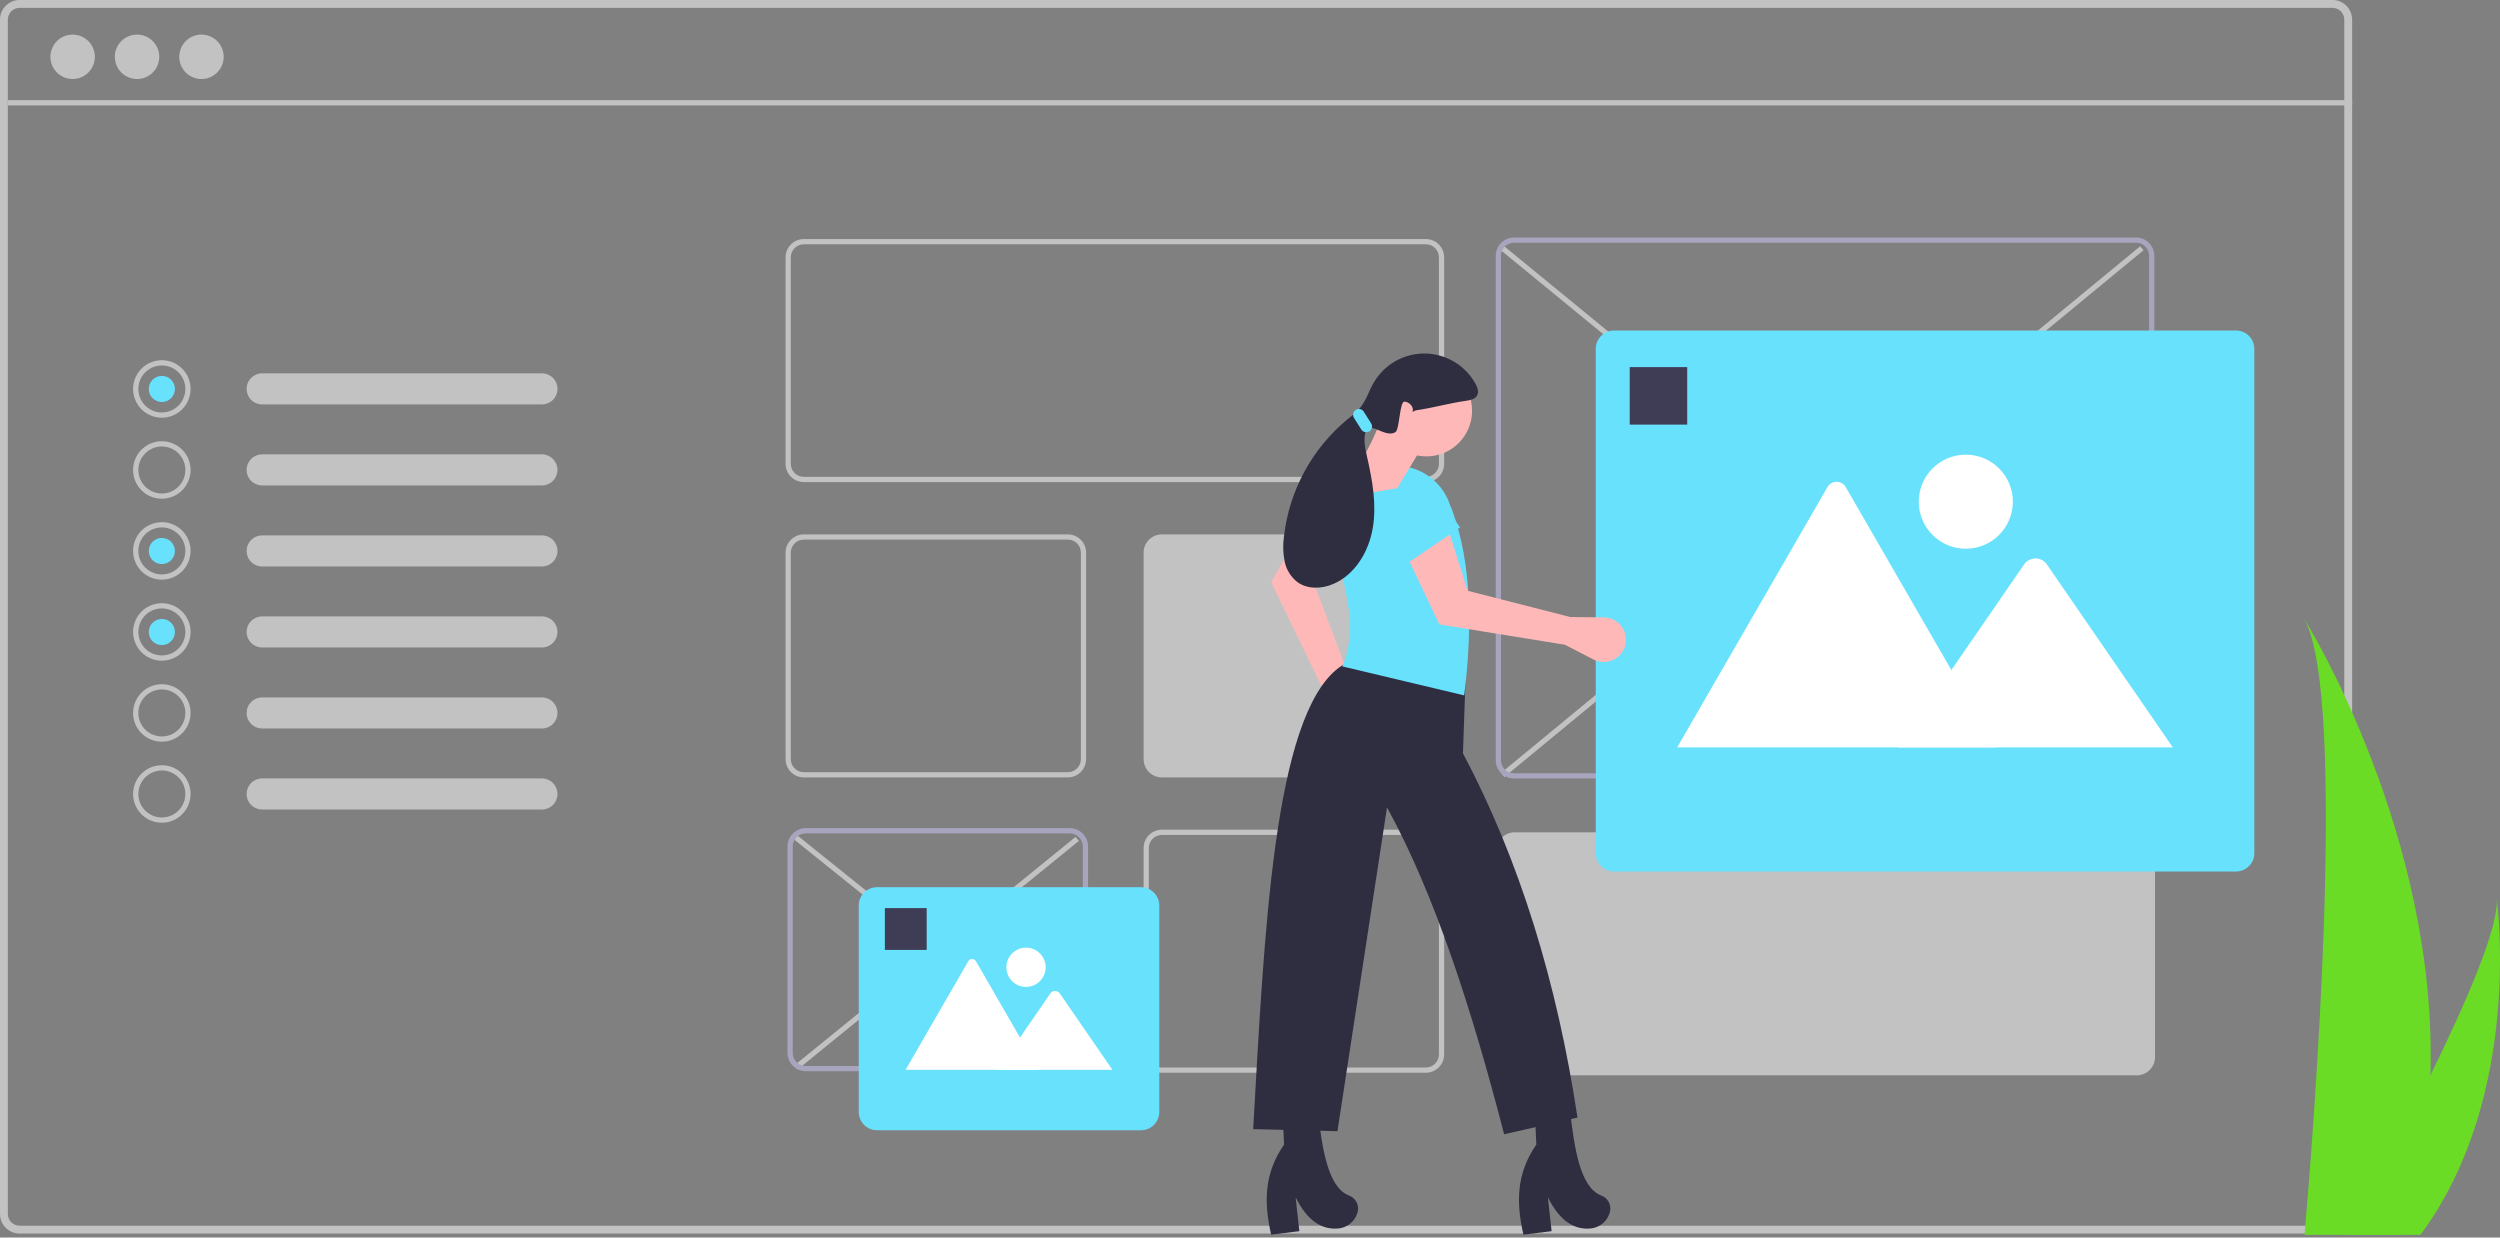 <svg width="400" height="198" viewBox="0 0 400 198" fill="none" xmlns="http://www.w3.org/2000/svg">
<rect x="0" y="0" width="400" height="198" fill="#808080" stroke="none"/>
<g id="works-svg" clip-path="url(#clip0)">
<path id="Vector" d="M127.608 133.696L127.084 134.347L172.089 170.492L172.612 169.84L127.608 133.696Z" fill="#C2C2C2"/>
<path id="Vector_2" d="M172.089 133.903L127.08 170.476L127.608 171.125L172.616 134.552L172.089 133.903Z" fill="#C2C2C2"/>
<path id="Vector_3" d="M240.688 39.413L240.158 40.06L342.442 123.875L342.972 123.228L240.688 39.413Z" fill="#C2C2C2"/>
<path id="Vector_4" d="M342.428 39.398L240.171 123.663L240.702 124.309L342.96 40.043L342.428 39.398Z" fill="#C2C2C2"/>
<path id="Vector_5" d="M373.204 0H3.136C2.304 0 1.507 0.331 0.919 0.919C0.331 1.507 0 2.304 0 3.136V194.234C0 195.065 0.331 195.863 0.919 196.451C1.507 197.039 2.304 197.369 3.136 197.37H373.204C373.695 197.368 374.179 197.251 374.617 197.029C375.055 196.807 375.434 196.485 375.726 196.09C375.894 195.872 376.028 195.629 376.123 195.371C376.268 195.009 376.342 194.623 376.341 194.234V3.136C376.34 2.304 376.01 1.507 375.422 0.919C374.834 0.331 374.036 0 373.204 0ZM375.086 194.234C375.085 194.732 374.887 195.211 374.534 195.563C374.181 195.916 373.703 196.115 373.204 196.115H3.136C2.637 196.115 2.159 195.916 1.806 195.563C1.454 195.211 1.255 194.732 1.254 194.234V3.136C1.255 2.637 1.454 2.159 1.806 1.806C2.159 1.454 2.637 1.255 3.136 1.254H373.204C373.703 1.255 374.181 1.454 374.534 1.806C374.887 2.159 375.085 2.637 375.086 3.136V194.234Z" fill="#C2C2C2"/>
<path id="Vector_6" d="M376.341 16.028H1.254V16.864H376.341V16.028Z" fill="#C2C2C2"/>
<g id="leaves">
<g id="leaf-2">
<path id="Vector_7" d="M388.861 172.051C388.635 180.526 387.215 188.927 384.644 197.006C384.586 197.193 384.524 197.378 384.462 197.565H368.725C368.742 197.398 368.758 197.21 368.775 197.006C369.825 184.942 375.874 111.521 368.641 98.965C369.273 99.983 390.081 133.719 388.861 172.051Z" fill="#6ADC25"/>
</g>
<g id="leaf-1">
<path id="Vector_8" d="M387.681 197.006C387.549 197.193 387.412 197.381 387.272 197.565H375.466C375.555 197.406 375.659 197.218 375.779 197.006C377.73 193.485 383.503 182.961 388.861 172.051C394.62 160.326 399.904 148.156 399.459 143.751C399.596 144.745 403.58 175.028 387.681 197.006Z" fill="#6ADC25"/>
</g>
</g>
<path id="Vector_9" d="M228.138 77.136H128.617C127.841 77.135 127.097 76.827 126.548 76.278C125.999 75.729 125.69 74.985 125.69 74.209V41.175C125.69 40.399 125.999 39.655 126.548 39.106C127.097 38.557 127.841 38.249 128.617 38.248H228.138C228.914 38.249 229.658 38.557 230.207 39.106C230.755 39.655 231.064 40.399 231.065 41.175V74.209C231.064 74.985 230.755 75.729 230.207 76.278C229.658 76.827 228.914 77.135 228.138 77.136ZM128.617 39.084C128.062 39.085 127.531 39.305 127.139 39.697C126.747 40.089 126.526 40.621 126.526 41.175V74.209C126.526 74.764 126.747 75.295 127.139 75.687C127.531 76.079 128.062 76.299 128.617 76.3H228.138C228.692 76.299 229.224 76.079 229.615 75.687C230.007 75.295 230.228 74.764 230.229 74.209V41.175C230.228 40.621 230.007 40.089 229.615 39.697C229.224 39.305 228.692 39.085 228.138 39.084H128.617Z" fill="#C2C2C2"/>
<path id="Vector_10" d="M170.85 124.388H128.617C127.841 124.387 127.097 124.078 126.548 123.53C125.999 122.981 125.69 122.237 125.69 121.461V88.427C125.69 87.651 125.999 86.907 126.548 86.358C127.097 85.809 127.841 85.5 128.617 85.499H170.85C171.626 85.5 172.37 85.809 172.919 86.358C173.468 86.907 173.777 87.651 173.777 88.427V121.461C173.777 122.237 173.468 122.981 172.919 123.53C172.37 124.078 171.626 124.387 170.85 124.388ZM128.617 86.336C128.062 86.337 127.531 86.557 127.139 86.949C126.747 87.341 126.526 87.872 126.526 88.427V121.461C126.526 122.015 126.747 122.547 127.139 122.939C127.531 123.331 128.062 123.551 128.617 123.552H170.85C171.405 123.551 171.936 123.331 172.328 122.939C172.72 122.547 172.941 122.015 172.941 121.461V88.427C172.941 87.872 172.72 87.341 172.328 86.949C171.936 86.557 171.405 86.337 170.85 86.336H128.617Z" fill="#C2C2C2"/>
<g id="rects">
<g id="rect-2">
<path id="Vector_11" d="M341.876 172.058H242.355C241.579 172.057 240.835 171.748 240.286 171.2C239.738 170.651 239.429 169.907 239.428 169.131V136.096C239.429 135.32 239.738 134.576 240.286 134.028C240.835 133.479 241.579 133.17 242.355 133.169H341.876C342.652 133.17 343.396 133.479 343.945 134.028C344.494 134.576 344.802 135.32 344.803 136.096V169.131C344.802 169.907 344.494 170.651 343.945 171.2C343.396 171.748 342.652 172.057 341.876 172.058Z" fill="#C2C2C2"/>
</g>
<g id="rect-1">
<path id="Vector_12" d="M228.138 124.388H185.904C185.128 124.387 184.384 124.078 183.835 123.53C183.287 122.981 182.978 122.237 182.977 121.461V88.427C182.978 87.651 183.286 86.907 183.835 86.358C184.384 85.809 185.128 85.5 185.904 85.499H228.138C228.914 85.5 229.658 85.809 230.207 86.358C230.755 86.907 231.064 87.651 231.065 88.427V121.461C231.064 122.237 230.755 122.981 230.207 123.53C229.658 124.078 228.914 124.387 228.138 124.388Z" fill="#C2C2C2"/>
</g>
</g>
<path id="Vector_13" d="M171.161 171.392H128.927C128.151 171.391 127.407 171.082 126.858 170.534C126.31 169.985 126.001 169.241 126 168.465V135.43C126.001 134.654 126.31 133.91 126.858 133.362C127.407 132.813 128.151 132.504 128.927 132.503H171.161C171.937 132.504 172.681 132.813 173.23 133.362C173.778 133.91 174.087 134.654 174.088 135.43V168.465C174.087 169.241 173.778 169.985 173.23 170.534C172.681 171.082 171.937 171.391 171.161 171.392ZM128.927 133.34C128.373 133.34 127.841 133.561 127.449 133.953C127.057 134.345 126.837 134.876 126.836 135.43V168.465C126.837 169.019 127.057 169.55 127.449 169.942C127.841 170.334 128.373 170.555 128.927 170.556H171.161C171.715 170.555 172.247 170.334 172.639 169.942C173.031 169.55 173.251 169.019 173.252 168.465V135.43C173.251 134.876 173.031 134.345 172.639 133.953C172.247 133.561 171.715 133.34 171.161 133.34H128.927Z" fill="#A7A5BE"/>
<path id="Vector_14" d="M228.138 171.64H185.904C185.128 171.639 184.384 171.33 183.835 170.781C183.287 170.233 182.978 169.489 182.977 168.713V135.678C182.978 134.902 183.287 134.158 183.835 133.61C184.384 133.061 185.128 132.752 185.904 132.751H228.138C228.914 132.752 229.658 133.061 230.207 133.61C230.755 134.158 231.064 134.902 231.065 135.678V168.713C231.064 169.489 230.755 170.233 230.207 170.781C229.658 171.33 228.914 171.639 228.138 171.64ZM185.904 133.588C185.35 133.588 184.818 133.809 184.426 134.201C184.034 134.593 183.814 135.124 183.813 135.678V168.713C183.814 169.267 184.034 169.798 184.426 170.19C184.818 170.582 185.35 170.803 185.904 170.803H228.138C228.692 170.803 229.224 170.582 229.615 170.19C230.007 169.798 230.228 169.267 230.229 168.713V135.678C230.228 135.124 230.007 134.593 229.615 134.201C229.224 133.809 228.692 133.588 228.138 133.588H185.904Z" fill="#C2C2C2"/>
<path id="Vector_15" d="M341.769 124.558H242.247C241.471 124.557 240.727 124.249 240.179 123.7C239.63 123.151 239.321 122.407 239.32 121.631V40.927C239.321 40.151 239.63 39.407 240.179 38.858C240.727 38.309 241.471 38.001 242.247 38H341.769C342.545 38.001 343.289 38.31 343.837 38.858C344.386 39.407 344.695 40.151 344.696 40.927V121.631C344.695 122.407 344.386 123.151 343.837 123.7C343.289 124.249 342.545 124.557 341.769 124.558ZM242.247 38.836C241.693 38.837 241.162 39.057 240.77 39.449C240.378 39.841 240.157 40.373 240.157 40.927V121.631C240.157 122.186 240.378 122.717 240.77 123.109C241.162 123.501 241.693 123.721 242.247 123.722H341.769C342.323 123.721 342.854 123.501 343.246 123.109C343.638 122.717 343.859 122.186 343.859 121.631V40.927C343.859 40.373 343.638 39.841 343.246 39.449C342.854 39.057 342.323 38.837 341.769 38.836H242.247Z" fill="#A7A5BE"/>
<path id="Vector_16" opacity="0.2" d="M319.36 119.579H302.013L310.528 107.21L311.141 106.319L311.448 105.873L312.221 107.21L319.36 119.579Z" fill="black"/>
<g id="picture-2">
<path id="Vector_17" d="M357.766 139.442H258.245C257.469 139.441 256.725 139.132 256.176 138.583C255.628 138.035 255.319 137.291 255.318 136.515V55.81C255.319 55.034 255.628 54.29 256.176 53.742C256.725 53.193 257.469 52.884 258.245 52.883H357.766C358.542 52.884 359.286 53.193 359.835 53.742C360.384 54.29 360.692 55.034 360.693 55.81V136.515C360.692 137.291 360.384 138.035 359.835 138.583C359.286 139.132 358.542 139.441 357.766 139.442Z" fill="#68E1FD"/>
<path id="Vector_18" d="M319.36 119.579H268.552C268.488 119.58 268.424 119.575 268.362 119.564L292.392 77.941C292.538 77.682 292.751 77.466 293.008 77.316C293.266 77.166 293.558 77.087 293.856 77.087C294.154 77.087 294.446 77.166 294.704 77.316C294.961 77.466 295.174 77.682 295.321 77.941L311.448 105.873L312.22 107.21L319.36 119.579Z" fill="white"/>
<path id="Vector_19" d="M347.65 119.579H303.705L312.22 107.21L312.833 106.319L323.93 90.199C324.126 89.953 324.372 89.751 324.651 89.606C324.931 89.46 325.238 89.376 325.552 89.357C325.866 89.338 326.181 89.386 326.476 89.497C326.77 89.607 327.039 89.779 327.263 90C327.32 90.063 327.374 90.129 327.423 90.199L347.65 119.579Z" fill="white"/>
<path id="Vector_20" d="M314.529 87.799C318.686 87.799 322.056 84.43 322.056 80.272C322.056 76.116 318.686 72.746 314.529 72.746C310.372 72.746 307.002 76.116 307.002 80.272C307.002 84.43 310.372 87.799 314.529 87.799Z" fill="white"/>
<path id="Vector_21" d="M269.953 58.737H260.754V67.937H269.953V58.737Z" fill="#3F3D56"/>
</g>
<g id="picture-1">
<path id="Vector_22" opacity="0.2" d="M166.18 171.167H158.941L162.495 166.005L162.751 165.633L162.878 165.447L163.201 166.005L166.18 171.167Z" fill="black"/>
<path id="Vector_23" d="M182.559 180.839H140.325C139.549 180.838 138.805 180.53 138.256 179.981C137.707 179.432 137.399 178.688 137.398 177.912V144.878C137.399 144.102 137.707 143.358 138.256 142.809C138.805 142.26 139.549 141.952 140.325 141.951H182.559C183.335 141.952 184.079 142.26 184.628 142.809C185.176 143.358 185.485 144.102 185.486 144.878V177.912C185.485 178.688 185.176 179.432 184.628 179.981C184.079 180.53 183.335 180.838 182.559 180.839Z" fill="#68E1FD"/>
<path id="Vector_24" d="M166.18 171.167H144.977C144.951 171.167 144.924 171.165 144.898 171.161L154.926 153.791C154.987 153.683 155.076 153.593 155.183 153.53C155.291 153.467 155.413 153.434 155.537 153.434C155.661 153.434 155.784 153.467 155.891 153.53C155.998 153.593 156.087 153.683 156.148 153.791L162.878 165.447L163.201 166.005L166.18 171.167Z" fill="white"/>
<path id="Vector_25" d="M177.985 171.167H159.647L163.201 166.005L163.456 165.633L168.087 158.906C168.169 158.804 168.272 158.719 168.388 158.659C168.505 158.598 168.633 158.563 168.764 158.555C168.895 158.547 169.026 158.567 169.149 158.613C169.272 158.659 169.384 158.731 169.478 158.823C169.502 158.85 169.524 158.877 169.545 158.906L177.985 171.167Z" fill="white"/>
<path id="Vector_26" d="M164.164 157.905C165.899 157.905 167.305 156.499 167.305 154.764C167.305 153.029 165.899 151.623 164.164 151.623C162.429 151.623 161.023 153.029 161.023 154.764C161.023 156.499 162.429 157.905 164.164 157.905Z" fill="white"/>
<path id="Vector_27" d="M148.27 145.296H141.579V151.986H148.27V145.296Z" fill="#3F3D56"/>
</g>
<path id="Path 40" d="M41.898 59.735C41.246 59.746 40.624 60.013 40.167 60.478C39.71 60.943 39.453 61.569 39.453 62.221C39.453 62.874 39.71 63.5 40.167 63.965C40.624 64.43 41.246 64.697 41.898 64.708H86.677C87.335 64.716 87.97 64.464 88.442 64.005C88.915 63.547 89.186 62.92 89.197 62.262C89.207 61.604 88.957 60.968 88.5 60.495C88.043 60.021 87.417 59.748 86.759 59.735C86.731 59.734 86.704 59.734 86.677 59.735H41.898Z" fill="#C2C2C2"/>
<path id="Path 40_2" d="M41.898 72.698C41.246 72.709 40.624 72.975 40.167 73.441C39.71 73.906 39.453 74.532 39.453 75.184C39.453 75.837 39.71 76.463 40.167 76.928C40.624 77.393 41.246 77.66 41.898 77.671H86.677C87.335 77.679 87.97 77.427 88.442 76.968C88.915 76.51 89.186 75.883 89.197 75.225C89.207 74.567 88.957 73.931 88.5 73.458C88.043 72.984 87.417 72.711 86.759 72.698C86.731 72.697 86.704 72.697 86.677 72.698H41.898Z" fill="#C2C2C2"/>
<path id="Path 40_3" d="M41.898 85.661C41.246 85.672 40.624 85.938 40.167 86.403C39.71 86.868 39.453 87.495 39.453 88.147C39.453 88.799 39.71 89.425 40.167 89.891C40.624 90.356 41.246 90.623 41.898 90.633H86.677C87.335 90.642 87.97 90.39 88.442 89.931C88.915 89.473 89.186 88.846 89.197 88.188C89.207 87.53 88.957 86.894 88.5 86.42C88.043 85.947 87.417 85.674 86.759 85.661C86.731 85.66 86.704 85.66 86.677 85.661H41.898Z" fill="#C2C2C2"/>
<path id="Path 40_4" d="M41.898 98.624C41.246 98.634 40.624 98.901 40.167 99.366C39.71 99.831 39.453 100.458 39.453 101.11C39.453 101.762 39.71 102.388 40.167 102.853C40.624 103.319 41.246 103.585 41.898 103.596H86.677C87.335 103.605 87.97 103.352 88.442 102.894C88.915 102.436 89.186 101.809 89.197 101.151C89.207 100.492 88.957 99.857 88.5 99.383C88.043 98.909 87.417 98.636 86.759 98.624C86.731 98.623 86.704 98.623 86.677 98.624H41.898Z" fill="#C2C2C2"/>
<path id="Path 40_5" d="M41.898 111.586C41.246 111.597 40.624 111.864 40.167 112.329C39.71 112.794 39.453 113.42 39.453 114.073C39.453 114.725 39.71 115.351 40.167 115.816C40.624 116.281 41.246 116.548 41.898 116.559H86.677C87.335 116.568 87.97 116.315 88.442 115.857C88.915 115.398 89.186 114.771 89.197 114.113C89.207 113.455 88.957 112.82 88.5 112.346C88.043 111.872 87.417 111.599 86.759 111.586C86.731 111.586 86.704 111.586 86.677 111.586H41.898Z" fill="#C2C2C2"/>
<path id="Path 40_6" d="M41.898 124.549C41.246 124.56 40.624 124.827 40.167 125.292C39.71 125.757 39.453 126.383 39.453 127.036C39.453 127.688 39.71 128.314 40.167 128.779C40.624 129.244 41.246 129.511 41.898 129.522H86.677C87.335 129.531 87.97 129.278 88.442 128.82C88.915 128.361 89.186 127.734 89.197 127.076C89.207 126.418 88.957 125.783 88.5 125.309C88.043 124.835 87.417 124.562 86.759 124.549C86.731 124.549 86.704 124.549 86.677 124.549H41.898Z" fill="#C2C2C2"/>
<path id="Vector_28" d="M25.895 66.834C24.985 66.834 24.096 66.564 23.34 66.059C22.583 65.554 21.994 64.835 21.645 63.995C21.297 63.154 21.206 62.229 21.384 61.337C21.561 60.445 21.999 59.625 22.642 58.982C23.286 58.339 24.105 57.901 24.998 57.723C25.89 57.546 26.815 57.637 27.655 57.985C28.496 58.333 29.214 58.923 29.72 59.679C30.225 60.435 30.495 61.325 30.495 62.234C30.493 63.454 30.008 64.623 29.146 65.486C28.284 66.348 27.114 66.833 25.895 66.834ZM25.895 58.471C25.151 58.471 24.423 58.692 23.804 59.105C23.185 59.519 22.703 60.107 22.418 60.794C22.133 61.482 22.059 62.239 22.204 62.969C22.349 63.699 22.708 64.369 23.234 64.896C23.76 65.422 24.431 65.78 25.161 65.926C25.891 66.071 26.648 65.996 27.335 65.712C28.023 65.427 28.611 64.944 29.024 64.325C29.438 63.706 29.658 62.979 29.658 62.234C29.657 61.237 29.26 60.28 28.555 59.575C27.849 58.869 26.893 58.472 25.895 58.471Z" fill="#C2C2C2"/>
<path id="Vector_29" d="M25.895 79.797C24.985 79.797 24.096 79.527 23.34 79.022C22.583 78.516 21.994 77.798 21.645 76.958C21.297 76.117 21.206 75.192 21.384 74.3C21.561 73.408 21.999 72.588 22.642 71.945C23.286 71.302 24.105 70.864 24.998 70.686C25.89 70.509 26.815 70.6 27.655 70.948C28.496 71.296 29.214 71.885 29.72 72.642C30.225 73.398 30.495 74.288 30.495 75.197C30.493 76.417 30.008 77.586 29.146 78.448C28.284 79.311 27.114 79.796 25.895 79.797ZM25.895 71.434C25.151 71.434 24.423 71.655 23.804 72.068C23.185 72.482 22.703 73.07 22.418 73.757C22.133 74.445 22.059 75.202 22.204 75.932C22.349 76.662 22.708 77.332 23.234 77.859C23.76 78.385 24.431 78.743 25.161 78.888C25.891 79.034 26.648 78.959 27.335 78.674C28.023 78.389 28.611 77.907 29.024 77.288C29.438 76.669 29.658 75.942 29.658 75.197C29.657 74.2 29.26 73.243 28.555 72.537C27.849 71.832 26.893 71.435 25.895 71.434Z" fill="#C2C2C2"/>
<path id="Vector_30" d="M25.895 92.747C24.985 92.747 24.096 92.477 23.34 91.972C22.583 91.466 21.994 90.748 21.645 89.907C21.297 89.067 21.206 88.142 21.384 87.25C21.561 86.358 21.999 85.538 22.642 84.895C23.286 84.251 24.105 83.813 24.998 83.636C25.89 83.458 26.815 83.549 27.655 83.898C28.496 84.246 29.214 84.835 29.72 85.592C30.225 86.348 30.495 87.237 30.495 88.147C30.493 89.367 30.008 90.536 29.146 91.398C28.284 92.26 27.114 92.746 25.895 92.747ZM25.895 84.384C25.151 84.384 24.423 84.605 23.804 85.018C23.185 85.431 22.703 86.019 22.418 86.707C22.133 87.395 22.059 88.151 22.204 88.881C22.349 89.611 22.708 90.282 23.234 90.808C23.76 91.335 24.431 91.693 25.161 91.838C25.891 91.984 26.648 91.909 27.335 91.624C28.023 91.339 28.611 90.857 29.024 90.238C29.438 89.619 29.658 88.891 29.658 88.147C29.657 87.149 29.26 86.193 28.555 85.487C27.849 84.782 26.893 84.385 25.895 84.384Z" fill="#C2C2C2"/>
<path id="Vector_31" d="M25.895 105.71C24.985 105.71 24.096 105.44 23.34 104.935C22.583 104.429 21.994 103.711 21.645 102.87C21.297 102.03 21.206 101.105 21.384 100.213C21.561 99.32 21.999 98.501 22.642 97.858C23.286 97.214 24.105 96.776 24.998 96.599C25.89 96.421 26.815 96.512 27.655 96.86C28.496 97.209 29.214 97.798 29.72 98.555C30.225 99.311 30.495 100.2 30.495 101.11C30.493 102.33 30.008 103.499 29.146 104.361C28.284 105.223 27.114 105.708 25.895 105.71ZM25.895 97.347C25.151 97.347 24.423 97.567 23.804 97.981C23.185 98.394 22.703 98.982 22.418 99.67C22.133 100.357 22.059 101.114 22.204 101.844C22.349 102.574 22.708 103.245 23.234 103.771C23.76 104.297 24.431 104.656 25.161 104.801C25.891 104.946 26.648 104.872 27.335 104.587C28.023 104.302 28.611 103.82 29.024 103.201C29.438 102.582 29.658 101.854 29.658 101.11C29.657 100.112 29.26 99.156 28.555 98.45C27.849 97.745 26.893 97.348 25.895 97.347Z" fill="#C2C2C2"/>
<path id="Vector_32" d="M25.895 118.673C24.985 118.673 24.096 118.403 23.34 117.897C22.583 117.392 21.994 116.674 21.645 115.833C21.297 114.993 21.206 114.068 21.384 113.176C21.561 112.283 21.999 111.464 22.642 110.82C23.286 110.177 24.105 109.739 24.998 109.562C25.89 109.384 26.815 109.475 27.655 109.823C28.496 110.171 29.214 110.761 29.72 111.517C30.225 112.274 30.495 113.163 30.495 114.073C30.493 115.292 30.008 116.462 29.146 117.324C28.284 118.186 27.114 118.671 25.895 118.673ZM25.895 110.309C25.151 110.309 24.423 110.53 23.804 110.944C23.185 111.357 22.703 111.945 22.418 112.633C22.133 113.32 22.059 114.077 22.204 114.807C22.349 115.537 22.708 116.208 23.234 116.734C23.76 117.26 24.431 117.619 25.161 117.764C25.891 117.909 26.648 117.835 27.335 117.55C28.023 117.265 28.611 116.783 29.024 116.164C29.438 115.545 29.658 114.817 29.658 114.073C29.657 113.075 29.26 112.119 28.555 111.413C27.849 110.707 26.893 110.311 25.895 110.309Z" fill="#C2C2C2"/>
<path id="Vector_33" d="M25.895 131.635C24.985 131.635 24.096 131.366 23.34 130.86C22.583 130.355 21.994 129.636 21.645 128.796C21.297 127.955 21.206 127.031 21.384 126.138C21.561 125.246 21.999 124.426 22.642 123.783C23.286 123.14 24.105 122.702 24.998 122.524C25.89 122.347 26.815 122.438 27.655 122.786C28.496 123.134 29.214 123.724 29.72 124.48C30.225 125.237 30.495 126.126 30.495 127.036C30.493 128.255 30.008 129.424 29.146 130.287C28.284 131.149 27.114 131.634 25.895 131.635ZM25.895 123.272C25.151 123.272 24.423 123.493 23.804 123.907C23.185 124.32 22.703 124.908 22.418 125.595C22.133 126.283 22.059 127.04 22.204 127.77C22.349 128.5 22.708 129.17 23.234 129.697C23.76 130.223 24.431 130.582 25.161 130.727C25.891 130.872 26.648 130.797 27.335 130.513C28.023 130.228 28.611 129.745 29.024 129.127C29.438 128.508 29.658 127.78 29.658 127.036C29.657 126.038 29.26 125.081 28.555 124.376C27.849 123.67 26.893 123.273 25.895 123.272Z" fill="#C2C2C2"/>
<g id="list-dots">
<g id="list-dot-3">
<path id="Vector_34" d="M25.895 64.325C27.05 64.325 27.986 63.389 27.986 62.234C27.986 61.08 27.05 60.144 25.895 60.144C24.74 60.144 23.804 61.08 23.804 62.234C23.804 63.389 24.74 64.325 25.895 64.325Z" fill="#68E1FD"/>
</g>
<g id="list-dot-2">
<path id="Vector_35" d="M25.895 90.251C27.05 90.251 27.986 89.315 27.986 88.16C27.986 87.005 27.05 86.07 25.895 86.07C24.74 86.07 23.804 87.005 23.804 88.16C23.804 89.315 24.74 90.251 25.895 90.251Z" fill="#68E1FD"/>
</g>
<g id="list-dot-1">
<path id="Vector_36" d="M25.895 103.214C27.05 103.214 27.986 102.278 27.986 101.123C27.986 99.968 27.05 99.032 25.895 99.032C24.74 99.032 23.804 99.968 23.804 101.123C23.804 102.278 24.74 103.214 25.895 103.214Z" fill="#68E1FD"/>
</g>
</g>
<g id="left-arm">
<path id="Vector_37" d="M212.243 111.47L212.92 116.552C212.989 117.066 213.169 117.559 213.448 117.997C213.726 118.435 214.097 118.806 214.534 119.086C214.971 119.365 215.464 119.546 215.978 119.616C216.492 119.685 217.015 119.642 217.511 119.488C218.044 119.323 218.532 119.035 218.933 118.647C219.335 118.26 219.64 117.783 219.824 117.256C220.008 116.729 220.066 116.166 219.992 115.612C219.919 115.059 219.717 114.53 219.402 114.069L216.361 109.616L210.389 93.76L216.567 85.729L209.36 82.64L203.388 93.142L212.243 111.47Z" fill="#FFB8B8"/>
</g>
<path id="Vector_38" d="M207.712 83.052L218.009 86.964L220.522 79.981C220.856 79.054 220.852 78.039 220.509 77.115C220.167 76.191 219.509 75.417 218.651 74.931C217.784 74.44 216.77 74.275 215.791 74.466C214.813 74.657 213.935 75.192 213.316 75.973L207.712 83.052Z" fill="#68E1FD"/>
<path id="Vector_39" d="M200.505 180.662L213.993 180.991L221.921 129.18C229.443 142.88 235.409 161.139 240.661 181.486L252.399 178.809C249.128 157.155 243.135 137.638 234.071 120.531L234.483 108.793L215.743 105.91C215.213 106.158 214.709 106.46 214.24 106.811C203.652 114.696 202.281 150.204 200.505 180.662Z" fill="#2F2E41"/>
<path id="Vector_40" d="M243.75 197.548L248.258 196.985L247.662 191.576C249.491 195.256 251.827 196.862 254.634 196.542C255.296 196.455 255.918 196.181 256.429 195.752C256.94 195.324 257.319 194.759 257.522 194.124C257.561 194.004 257.595 193.882 257.622 193.759C257.715 193.243 257.622 192.71 257.359 192.256C257.096 191.802 256.68 191.456 256.186 191.281C252.818 189.939 251.899 183.832 251.163 177.367L245.603 178.397L245.809 183.133C242.638 187.725 242.547 192.319 243.75 197.548Z" fill="#2F2E41"/>
<path id="Vector_41" d="M203.388 197.548L207.896 196.985L207.3 191.576C209.129 195.256 211.465 196.862 214.272 196.542C214.933 196.455 215.556 196.181 216.067 195.752C216.578 195.324 216.957 194.759 217.159 194.124C217.199 194.004 217.233 193.882 217.26 193.759C217.353 193.243 217.26 192.71 216.997 192.256C216.734 191.802 216.318 191.456 215.823 191.281C212.456 189.939 211.536 183.832 210.801 177.367L205.241 178.397L205.447 183.133C202.276 187.725 202.184 192.319 203.388 197.548Z" fill="#2F2E41"/>
<path id="Vector_42" d="M214.767 106.623L234.277 111.264C235.78 99.051 235.272 88.367 231.701 80.011C231.151 78.74 230.318 77.611 229.265 76.711C228.213 75.81 226.969 75.162 225.628 74.814L217.391 74.403C215.548 75.294 214.043 76.759 213.101 78.576C212.159 80.394 211.831 82.468 212.165 84.488C215.292 92.729 217.443 100.598 214.767 106.623Z" fill="#68E1FD"/>
<g id="right-arm">
<path id="Vector_43" d="M250.393 103.159L254.946 105.517C255.407 105.756 255.914 105.891 256.432 105.913C256.951 105.936 257.468 105.845 257.947 105.647C258.427 105.449 258.858 105.149 259.209 104.768C259.561 104.386 259.825 103.933 259.984 103.439C260.154 102.907 260.197 102.343 260.11 101.791C260.023 101.24 259.807 100.717 259.48 100.264C259.154 99.811 258.726 99.441 258.23 99.183C257.734 98.926 257.185 98.789 256.627 98.783L251.236 98.722L234.82 94.525L231.781 84.859L225.118 88.995L230.3 99.908L250.393 103.159Z" fill="#FFB8B8"/>
<path id="Vector_44" d="M224.511 90.58L233.619 84.387L229.339 78.324C228.77 77.519 227.936 76.941 226.982 76.692C226.029 76.442 225.018 76.538 224.128 76.962C223.228 77.391 222.512 78.128 222.107 79.039C221.703 79.95 221.638 80.976 221.923 81.931L224.511 90.58Z" fill="#68E1FD"/>
</g>
<g id="girl-head">
<path id="Vector_45" d="M228.227 73.023C232.261 73.023 235.532 69.753 235.532 65.719C235.532 61.685 232.261 58.415 228.227 58.415C224.193 58.415 220.923 61.685 220.923 65.719C220.923 69.753 224.193 73.023 228.227 73.023Z" fill="#FFB8B8"/>
<path id="Vector_46" d="M213.89 79.757L223.569 78.109L228.511 69.872L221.509 65.342C220.14 70.08 217.438 74.894 213.89 79.757Z" fill="#FFB8B8"/>
<path id="Vector_47" d="M226.555 65.651C229.356 65.252 231.742 64.531 234.543 64.133C235.233 64.035 236.026 63.868 236.347 63.248C236.643 62.677 236.393 61.981 236.084 61.418C235.284 59.96 234.11 58.741 232.683 57.888C231.255 57.035 229.626 56.578 227.963 56.563C226.3 56.549 224.664 56.979 223.222 57.808C221.781 58.636 220.586 59.835 219.761 61.279C219.023 62.573 218.588 64.05 217.651 65.209C217.024 65.908 216.328 66.542 215.573 67.102C209.911 71.802 206.28 78.504 205.436 85.814C205.244 87.147 205.28 88.503 205.539 89.824C205.807 91.155 206.549 92.343 207.627 93.168C209.25 94.317 211.502 94.221 213.329 93.436C216.828 91.932 219.012 88.241 219.645 84.485C220.278 80.73 219.593 76.884 218.746 73.171C218.436 71.816 218.106 70.389 218.503 69.057C219.054 67.207 221.609 70.153 223.26 69.151C223.949 68.734 223.923 64.192 224.725 64.258C225.528 64.325 226.302 65.157 225.99 65.9L226.555 65.651Z" fill="#2F2E41"/>
<path id="Vector_48" d="M219.093 69.017C219.301 68.885 219.448 68.677 219.502 68.437C219.557 68.198 219.514 67.946 219.382 67.738L218.202 65.868C218.071 65.661 217.863 65.513 217.623 65.459C217.383 65.405 217.132 65.448 216.924 65.579C216.716 65.71 216.569 65.919 216.515 66.159C216.461 66.398 216.504 66.65 216.635 66.858L217.815 68.728C217.946 68.935 218.155 69.082 218.394 69.136C218.634 69.191 218.886 69.147 219.093 69.017H219.093Z" fill="#68E1FD"/>
</g>
<path id="Vector_49" d="M11.621 12.643C13.584 12.643 15.175 11.051 15.175 9.088C15.175 7.125 13.584 5.534 11.621 5.534C9.658 5.534 8.066 7.125 8.066 9.088C8.066 11.051 9.658 12.643 11.621 12.643Z" fill="#C2C2C2"/>
<path id="Vector_50" d="M21.928 12.643C23.891 12.643 25.483 11.051 25.483 9.088C25.483 7.125 23.891 5.534 21.928 5.534C19.965 5.534 18.374 7.125 18.374 9.088C18.374 11.051 19.965 12.643 21.928 12.643Z" fill="#C2C2C2"/>
<path id="Vector_51" d="M32.236 12.643C34.199 12.643 35.79 11.051 35.79 9.088C35.79 7.125 34.199 5.534 32.236 5.534C30.273 5.534 28.681 7.125 28.681 9.088C28.681 11.051 30.273 12.643 32.236 12.643Z" fill="#C2C2C2"/>
</g>
<defs>
<clipPath id="clip0">
<rect width="400" height="197.565" fill="white"/>
</clipPath>
</defs>
</svg>
